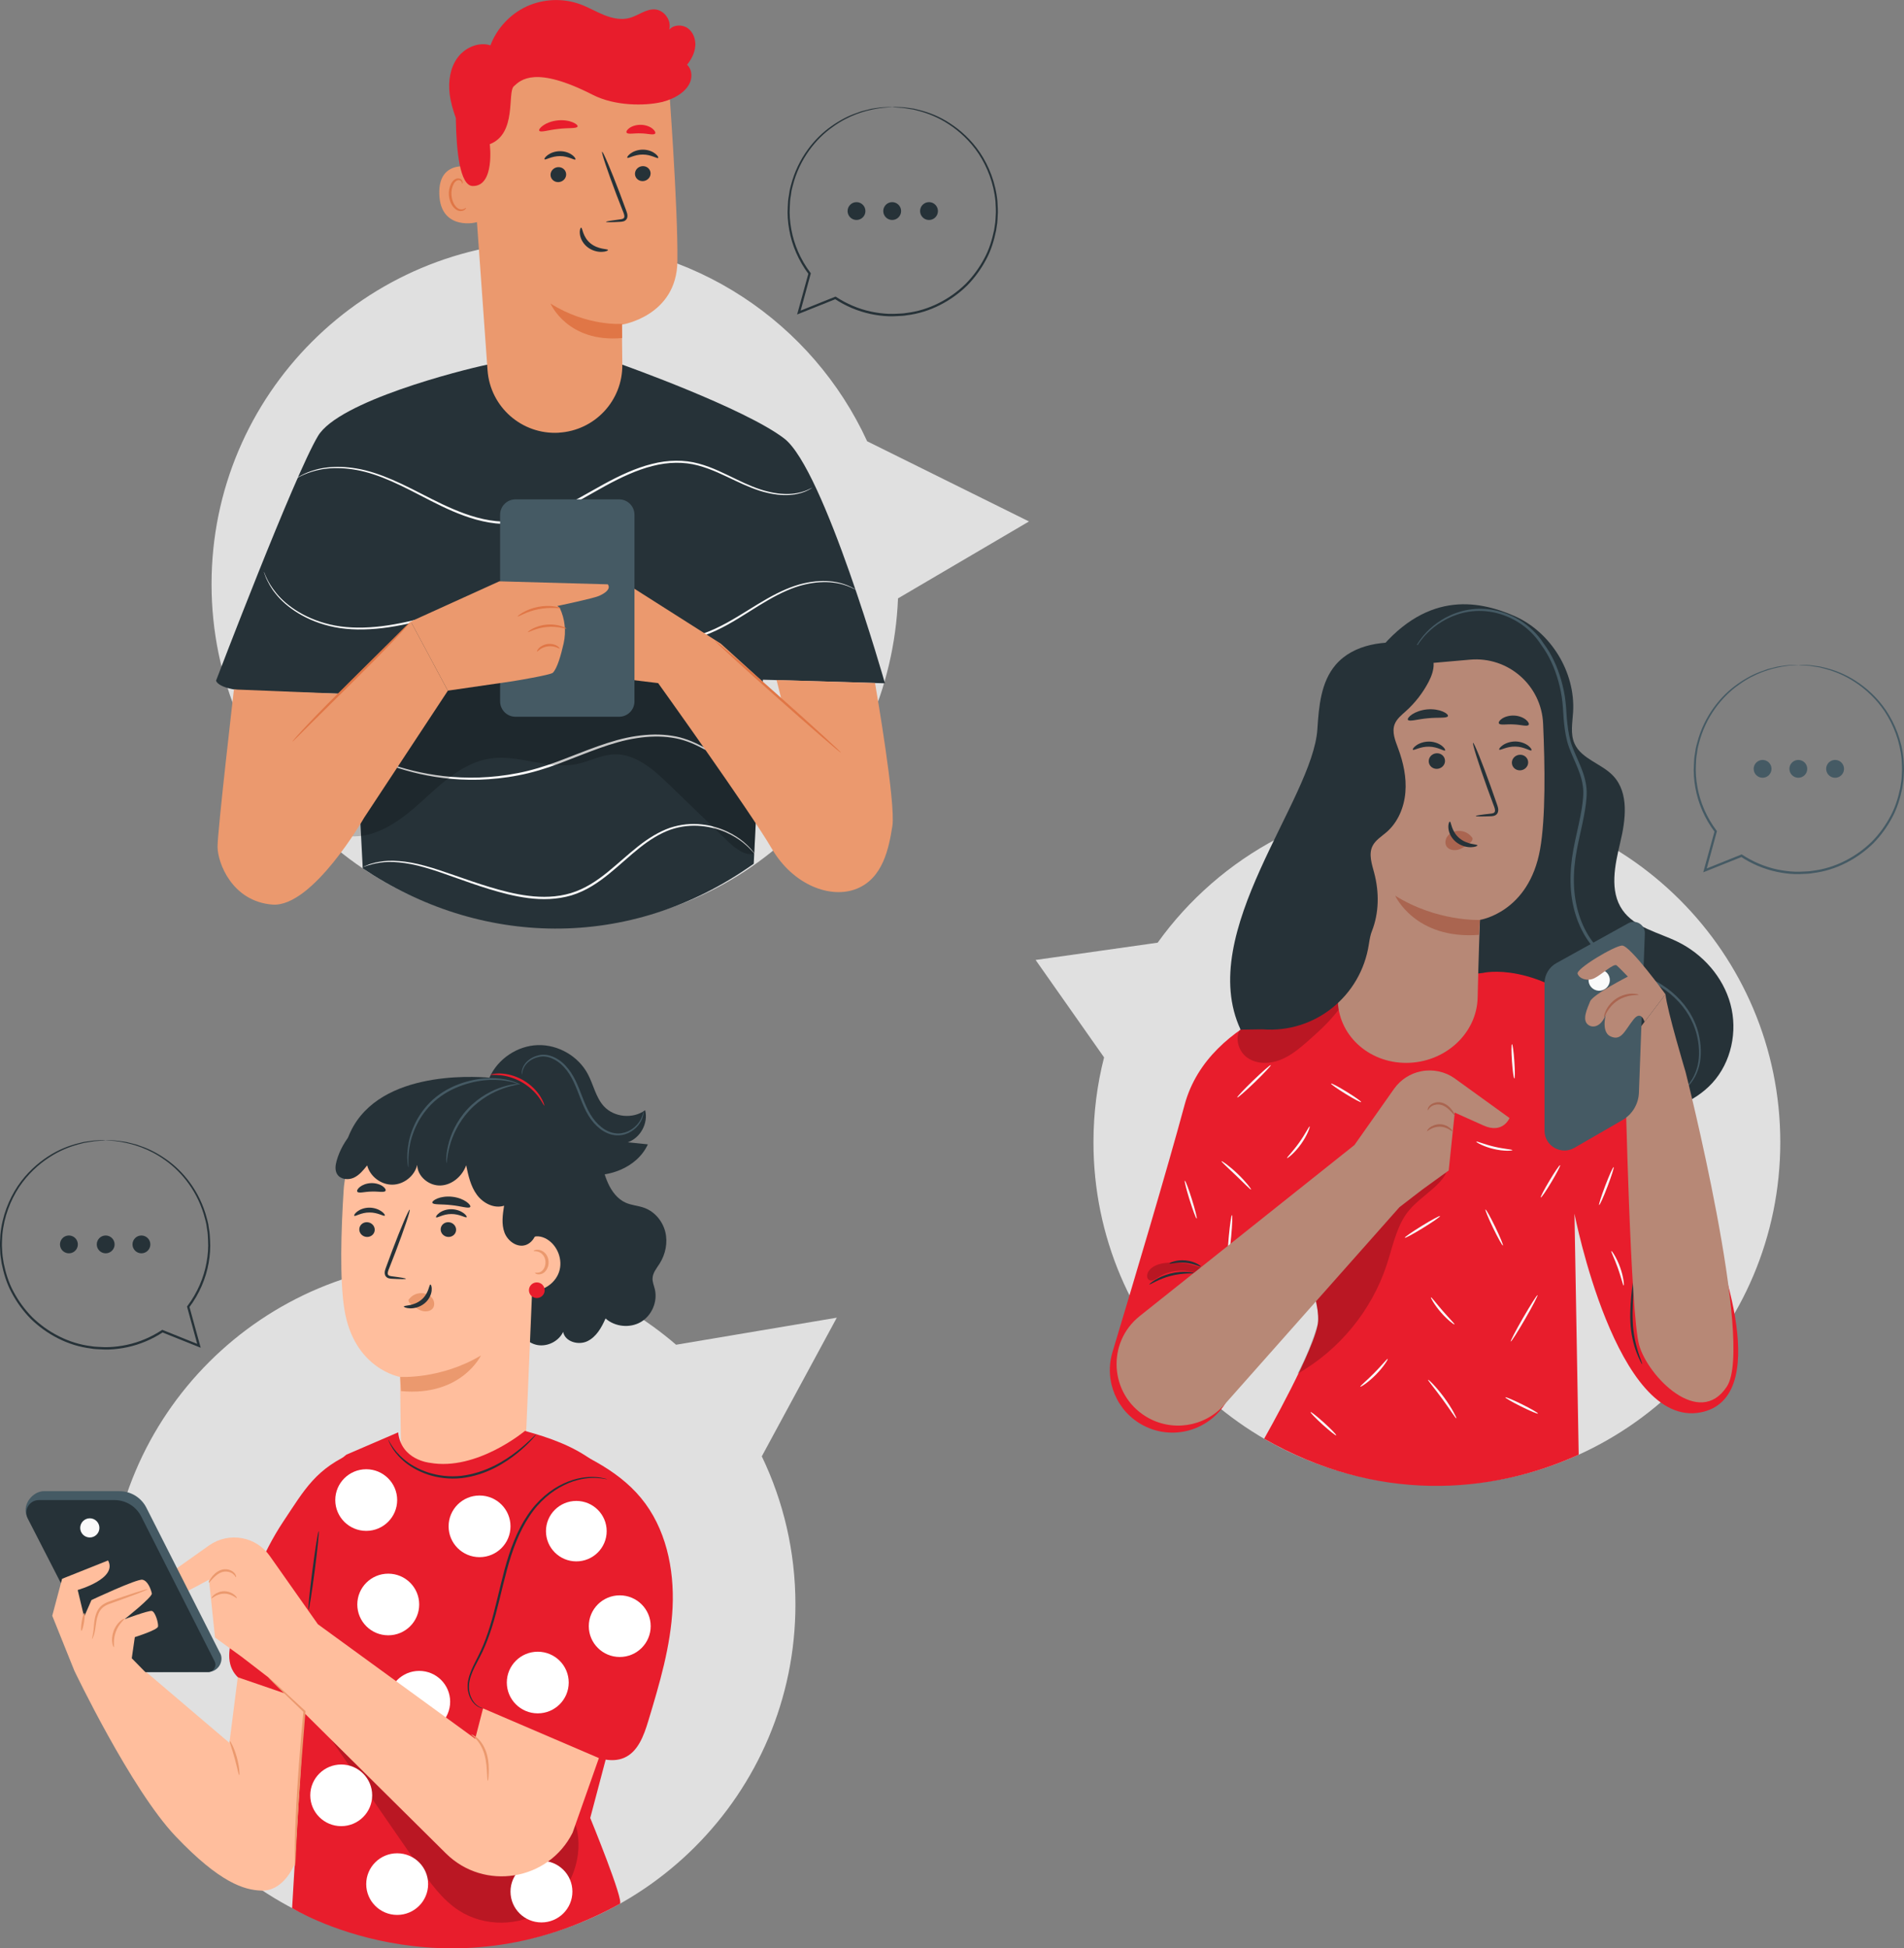 <svg width="471" height="482" viewBox="0 0 471 482" fill="none" xmlns="http://www.w3.org/2000/svg">
<rect x="0" y="0" width="471" height="482" fill="#808080" stroke="none"/>
<g clip-path="url(#clip0_1_17954)">
<path d="M355.446 197.734C326.971 197.734 301.784 211.747 286.37 233.217L256.184 237.491L273.118 261.592C271.406 268.306 270.494 275.335 270.494 282.589C270.494 329.453 308.528 367.443 355.446 367.443C402.363 367.443 440.397 329.453 440.397 282.589C440.397 235.725 402.363 197.734 355.446 197.734Z" fill="#E0E0E0"/>
<path d="M339.85 162.466C352.303 146.091 365.42 148.408 374.528 152.355C383.637 156.314 389.751 166.278 389.143 176.186C388.985 178.807 388.422 181.551 389.492 183.946C391.204 187.804 396.191 188.884 399.074 191.954C403.015 196.16 402.148 202.818 400.808 208.419C399.479 214.031 398.072 220.43 401.371 225.153C404.399 229.483 410.164 230.642 414.916 232.947C421.198 235.995 426.243 241.674 428.067 248.411C429.891 255.148 428.28 262.807 423.563 267.946C418.947 272.973 412 275.2 405.244 276.201C385.574 279.091 364.733 272.76 350.017 259.399C335.301 246.038 326.992 225.929 328.005 206.091" fill="#263238"/>
<path d="M416.469 269.645C416.469 269.645 416.897 269.24 417.595 268.385C418.293 267.542 419.239 266.169 419.813 264.156C420.387 262.154 420.511 259.534 419.88 256.632C419.295 253.731 417.797 250.582 415.253 247.838C413.981 246.477 412.483 245.206 410.749 244.126C409.026 243.036 407.067 242.203 405.018 241.36C402.969 240.516 400.796 239.662 398.747 238.391C396.686 237.12 394.84 235.399 393.32 233.364C390.246 229.281 388.636 223.95 388.512 218.462C388.444 215.718 388.703 212.906 389.221 210.128C389.728 207.351 390.437 204.584 390.978 201.772C391.349 199.782 391.687 197.769 391.665 195.834C391.62 193.877 391.079 191.999 390.358 190.2C389.638 188.389 388.782 186.635 388.107 184.813C387.442 182.946 387.15 181.045 386.936 179.178C386.71 177.3 386.71 175.444 386.497 173.69C386.316 171.913 385.956 170.192 385.494 168.528C384.571 165.221 383.175 162.129 381.317 159.643L381.295 159.609C378.187 154.683 373.053 151.962 368.437 151.321C363.753 150.623 359.609 152.029 356.749 153.761C353.833 155.516 352.066 157.596 351.03 159.07C349.994 160.565 349.611 161.465 349.555 161.443C349.555 161.443 349.859 160.509 350.85 158.957C351.852 157.428 353.597 155.268 356.535 153.424C359.418 151.602 363.663 150.095 368.515 150.77C373.289 151.388 378.615 154.144 381.891 159.25L381.869 159.216C383.839 161.847 385.258 164.963 386.226 168.348C386.699 170.046 387.082 171.801 387.273 173.622C387.499 175.456 387.499 177.278 387.735 179.111C387.949 180.944 388.253 182.811 388.884 184.565C389.548 186.331 390.392 188.085 391.135 189.93C391.879 191.763 392.453 193.765 392.509 195.845C392.532 197.926 392.182 199.939 391.811 201.964C391.27 204.809 390.561 207.575 390.054 210.32C389.537 213.052 389.278 215.797 389.345 218.485C389.458 223.849 391.012 229.011 393.961 232.959C395.414 234.938 397.193 236.591 399.163 237.828C401.134 239.066 403.273 239.92 405.322 240.775C407.371 241.63 409.375 242.496 411.132 243.643C412.9 244.756 414.431 246.083 415.726 247.5C418.315 250.334 419.824 253.607 420.376 256.587C420.973 259.568 420.804 262.256 420.162 264.303C419.531 266.361 418.518 267.733 417.764 268.554C417.009 269.386 416.514 269.712 416.514 269.712L416.469 269.645Z" fill="#455A64"/>
<path d="M370.928 250.414C370.826 250.29 372.099 249.008 373.787 247.535C375.476 246.072 376.917 244.982 377.03 245.105C377.131 245.229 375.859 246.511 374.17 247.984C372.481 249.446 371.04 250.537 370.928 250.414Z" fill="#FAFAFA"/>
<path d="M366.851 240.696L329.312 245.262C329.312 245.262 299.115 250.75 293.035 273.345C288.846 288.943 280.165 318.015 275.2 334.503C273.061 341.622 276.281 349.247 282.879 352.677C290.839 356.816 300.635 353.34 304.215 345.119L320.631 307.388C320.631 307.388 326.419 320.568 326.081 326.799C325.743 333.029 312.716 355.938 312.716 355.938C340.437 371.818 368.619 369.817 390.529 359.886L389.482 300.257C389.482 300.257 399.796 353.464 420.693 349.415C438.213 346.019 426.672 311.92 420.693 298.874C413.059 282.24 403.106 258.51 396.846 252.786C380.047 237.446 366.851 240.696 366.851 240.696Z" fill="#E81D2C"/>
<g opacity="0.2">
<path d="M332.195 248.265C329.921 251.807 326.802 254.698 323.638 257.475C321.51 259.342 319.292 261.221 316.646 262.233C314 263.256 310.814 263.29 308.506 261.637C306.209 259.983 305.297 256.385 307.087 254.18C308.269 252.729 310.228 252.201 312.041 251.751C318.121 250.255 324.201 248.759 330.281 247.264" fill="black"/>
</g>
<path d="M284.332 317.769C284.23 317.667 286.291 315.879 289.5 315.081C292.697 314.248 295.377 314.822 295.321 314.957C295.31 315.137 292.697 314.844 289.646 315.643C286.572 316.408 284.433 317.926 284.332 317.769Z" fill="#263238"/>
<path d="M289.286 312.595C289.207 312.471 290.952 311.583 293.283 311.819C295.614 312.033 297.167 313.236 297.055 313.349C296.965 313.506 295.388 312.595 293.227 312.404C291.065 312.179 289.342 312.764 289.286 312.595Z" fill="#263238"/>
<g opacity="0.2">
<path d="M296.74 315.383C293.475 313.764 289.354 314.045 286.348 316.103C285.718 316.53 284.929 317.048 284.265 316.665C283.635 316.294 283.668 315.349 284.017 314.708C284.851 313.179 286.753 312.605 288.476 312.425C291.595 312.099 294.804 312.616 297.664 313.899" fill="black"/>
</g>
<g opacity="0.2">
<path d="M357.752 290.18C355.77 294.161 350.096 296.646 347.427 300.988C345.175 304.654 344.342 308.973 342.991 313.044C339.264 324.279 331.248 334.03 320.945 339.878C322.995 335.986 324.672 331.915 325.933 327.675C326.485 323.784 324.83 320.118 324.83 320.118C326.113 316.159 331.754 310.704 334.344 307.443C337.44 303.529 340.559 299.593 344.376 296.376C348.193 293.16 352.787 290.675 357.752 290.18Z" fill="black"/>
</g>
<path d="M373.72 331.894C373.585 331.815 374.947 329.172 376.783 326.001C378.618 322.829 380.217 320.322 380.352 320.4C380.487 320.479 379.125 323.122 377.289 326.293C375.454 329.465 373.855 331.973 373.72 331.894Z" fill="#FAFAFA"/>
<path d="M404.165 316.002C404.243 316.002 404.21 317.239 404.097 319.218C403.996 321.198 403.77 323.919 403.894 326.922C404.108 332.962 406.45 337.426 406.225 337.494C406.191 337.516 406.034 337.246 405.775 336.752C405.516 336.257 405.189 335.515 404.829 334.592C404.119 332.725 403.433 330.015 403.309 326.956C403.185 323.908 403.478 321.164 403.68 319.196C403.906 317.228 404.086 316.013 404.165 316.013V316.002Z" fill="#263238"/>
<path d="M353.26 341.341C353.373 341.229 355.309 343.096 357.257 345.761C359.216 348.427 360.399 350.833 360.263 350.901C360.117 350.98 358.71 348.73 356.784 346.099C354.859 343.467 353.136 341.443 353.26 341.33V341.341Z" fill="#FAFAFA"/>
<path d="M372.379 345.693C372.446 345.547 374.315 346.334 376.545 347.436C378.774 348.539 380.519 349.562 380.452 349.708C380.384 349.854 378.515 349.078 376.286 347.965C374.056 346.863 372.311 345.839 372.379 345.693Z" fill="#FAFAFA"/>
<path d="M359.804 327.654C359.703 327.777 358.081 326.563 356.449 324.685C354.816 322.807 353.848 321.03 353.972 320.951C354.118 320.861 355.289 322.469 356.888 324.302C358.487 326.147 359.905 327.53 359.804 327.654Z" fill="#FAFAFA"/>
<path d="M336.497 343.061C336.395 342.926 338.084 341.566 339.942 339.676C341.811 337.798 343.14 336.089 343.286 336.19C343.41 336.269 342.273 338.158 340.359 340.092C338.456 342.027 336.587 343.196 336.497 343.061Z" fill="#FAFAFA"/>
<path d="M324.201 349.349C324.313 349.225 325.811 350.417 327.567 352.003C329.312 353.589 330.641 354.972 330.54 355.096C330.427 355.219 328.93 354.027 327.173 352.441C325.428 350.856 324.099 349.472 324.201 349.349Z" fill="#FAFAFA"/>
<path d="M347.507 306.218C347.417 306.083 349.308 304.767 351.718 303.282C354.127 301.798 356.154 300.707 356.233 300.853C356.323 300.988 354.431 302.304 352.022 303.788C349.612 305.273 347.586 306.364 347.507 306.218Z" fill="#FAFAFA"/>
<path d="M367.47 299.222C367.616 299.155 368.697 301.089 369.89 303.552C371.084 306.015 371.928 308.073 371.782 308.141C371.636 308.208 370.555 306.274 369.361 303.811C368.168 301.348 367.323 299.29 367.47 299.222Z" fill="#FAFAFA"/>
<path d="M381.149 296.254C381.014 296.175 381.971 294.308 383.289 292.104C384.606 289.888 385.788 288.167 385.935 288.257C386.07 288.336 385.113 290.203 383.795 292.407C382.478 294.612 381.296 296.343 381.149 296.254Z" fill="#FAFAFA"/>
<path d="M365.196 282.432C365.275 282.274 367.166 283.106 369.621 283.68C372.075 284.265 374.136 284.366 374.136 284.546C374.136 284.692 372.019 284.861 369.486 284.253C366.952 283.669 365.117 282.567 365.196 282.443V282.432Z" fill="#FAFAFA"/>
<path d="M374.609 266.821C374.451 266.832 374.181 264.943 374.023 262.592C373.854 260.242 373.854 258.33 374.023 258.318C374.181 258.307 374.451 260.197 374.609 262.547C374.778 264.898 374.778 266.809 374.609 266.821Z" fill="#FAFAFA"/>
<path d="M395.584 298.12C395.438 298.064 396.114 295.916 397.104 293.318C398.095 290.72 399.018 288.673 399.176 288.73C399.322 288.786 398.647 290.934 397.656 293.532C396.665 296.13 395.742 298.177 395.584 298.12Z" fill="#FAFAFA"/>
<path d="M398.603 309.503C398.727 309.424 399.921 311.133 400.776 313.54C401.643 315.947 401.801 318.027 401.655 318.039C401.486 318.061 401.069 316.082 400.225 313.731C399.391 311.381 398.446 309.581 398.603 309.503Z" fill="#FAFAFA"/>
<path d="M329.267 268.07C329.357 267.935 331.091 268.846 333.152 270.117C335.212 271.388 336.811 272.523 336.721 272.658C336.631 272.793 334.897 271.882 332.836 270.612C330.776 269.341 329.177 268.205 329.267 268.07Z" fill="#FAFAFA"/>
<path d="M318.38 286.503C318.268 286.379 319.822 284.872 321.353 282.713C322.895 280.565 323.819 278.608 323.976 278.675C324.123 278.72 323.425 280.846 321.826 283.061C320.249 285.288 318.459 286.627 318.369 286.514L318.38 286.503Z" fill="#FAFAFA"/>
<path d="M302.166 287.28C302.256 287.156 304.137 288.46 306.175 290.417C308.213 292.363 309.586 294.196 309.474 294.286C309.35 294.399 307.785 292.757 305.769 290.833C303.765 288.899 302.065 287.403 302.166 287.28Z" fill="#FAFAFA"/>
<path d="M306.062 271.512C305.949 271.4 307.717 269.51 310.014 267.295C312.311 265.079 314.259 263.381 314.371 263.494C314.484 263.606 312.716 265.495 310.419 267.722C308.122 269.938 306.174 271.636 306.062 271.524V271.512Z" fill="#FAFAFA"/>
<path d="M296.029 301.472C295.872 301.517 295.095 299.459 294.284 296.872C293.474 294.286 292.944 292.138 293.091 292.093C293.248 292.048 294.025 294.106 294.836 296.692C295.647 299.279 296.176 301.427 296.029 301.472Z" fill="#FAFAFA"/>
<path d="M303.788 311.098C303.63 311.087 303.709 308.714 303.979 305.823C304.249 302.922 304.598 300.583 304.756 300.594C304.914 300.605 304.835 302.967 304.564 305.868C304.294 308.77 303.945 311.109 303.788 311.098Z" fill="#FAFAFA"/>
<path d="M359.87 266.798C357.472 265.1 354.477 264.459 351.583 265.021C348.858 265.55 346.449 267.113 344.85 269.374L335.054 283.274L281.944 325.583C273.691 332.151 274.479 344.916 283.464 350.438C289.769 354.307 297.932 353.092 302.841 347.559L346.19 298.648L351.786 294.341L358.372 289.572L359.87 275.256C359.87 275.256 363.822 277.01 366.918 278.416C371.794 280.654 373.415 276.594 373.415 276.594L359.859 266.798H359.87Z" fill="#B78876"/>
<path d="M359.948 275.998C359.88 276.043 359.565 275.672 359.036 275.098C358.518 274.536 357.752 273.771 356.694 273.4C355.658 273.051 354.577 273.344 354.014 273.771C353.417 274.198 353.294 274.693 353.192 274.659C353.136 274.659 353.113 274.063 353.744 273.456C354.352 272.871 355.602 272.421 356.885 272.849C358.124 273.287 358.901 274.198 359.351 274.839C359.813 275.503 359.993 275.953 359.937 275.998H359.948Z" fill="#AA6550"/>
<path d="M352.99 279.822C352.99 279.822 353.125 279.394 353.655 278.978C354.172 278.562 355.073 278.135 356.132 278.135C357.19 278.135 358.079 278.573 358.597 279.001C359.127 279.428 359.307 279.81 359.25 279.855C359.183 279.912 358.89 279.642 358.361 279.349C357.832 279.046 357.032 278.731 356.132 278.731C355.22 278.731 354.42 279.034 353.891 279.327C353.362 279.619 353.058 279.889 352.99 279.833V279.822Z" fill="#AA6550"/>
<path d="M398.344 263.964L402.071 267.99C402.071 267.99 403.309 325.02 405.482 332.769C407.655 340.518 420.378 353.53 427.201 342.992C434.025 332.454 416.967 265.201 416.967 265.201C416.967 265.201 412.317 249.703 412.001 245.98L398.344 263.952V263.964Z" fill="#B78876"/>
<path d="M406.89 230.934L405.426 270.33C405.325 273.141 403.782 275.706 401.339 277.111L389.46 283.972C386.184 285.861 382.074 283.499 382.074 279.721V243.248C382.074 241.179 383.2 239.267 385.013 238.266L402.791 228.414C404.672 227.368 406.969 228.786 406.89 230.934Z" fill="#455A64"/>
<path d="M393.231 241.313C392.589 242.618 393.13 244.192 394.436 244.833C395.742 245.474 397.318 244.935 397.96 243.63C398.602 242.325 398.061 240.751 396.755 240.11C395.449 239.469 393.873 240.009 393.231 241.313Z" fill="#FAFAFA"/>
<path d="M412.001 245.992C412.001 245.992 403.208 233.823 401.249 233.924C399.301 234.026 389.843 239.671 390.259 240.897C390.676 242.123 392.624 242.843 394.369 242.022C396.114 241.201 399.199 238.221 399.92 238.839C400.641 239.458 402.69 241.606 402.69 241.606C402.69 241.606 394.009 246.037 393.345 247.758C392.669 249.523 391.081 252.582 393.142 253.707C394.482 254.438 396.632 253.606 397.454 250.119C397.454 250.119 395.81 255.146 398.355 256.372C401.091 257.699 401.924 254.91 404.131 252.166C405.989 249.861 406.822 252.796 406.822 252.796L412.001 245.981V245.992Z" fill="#B78876"/>
<path d="M405.336 246.094C405.325 246.184 404.706 246.128 403.726 246.252C402.758 246.364 401.429 246.713 400.18 247.523C398.941 248.332 398.085 249.412 397.59 250.244C397.083 251.088 396.892 251.684 396.802 251.65C396.734 251.639 396.802 250.987 397.23 250.053C397.658 249.12 398.525 247.905 399.864 247.028C401.204 246.151 402.668 245.847 403.693 245.836C404.728 245.813 405.348 246.027 405.336 246.094Z" fill="#AA6550"/>
<path d="M331.258 166.053V171.125L330.932 247.106C330.898 255.923 338.453 262.986 347.911 262.952C357.459 262.919 365.351 255.676 365.532 246.769C365.723 237.412 366.106 227.571 366.106 227.571C366.106 227.571 378.198 225.783 380.979 210.105C382.364 202.312 382.195 189.491 381.723 178.998C381.295 169.562 373.098 162.376 363.663 163.196L331.247 166.042L331.258 166.053Z" fill="#B78876"/>
<path d="M378.029 188.58C378.052 189.648 377.162 190.536 376.048 190.581C374.933 190.626 374.021 189.794 373.998 188.726C373.976 187.657 374.865 186.769 375.98 186.724C377.095 186.679 378.007 187.511 378.029 188.58Z" fill="#263238"/>
<path d="M378.828 185.633C378.569 185.892 377.06 184.733 374.887 184.7C372.714 184.632 371.104 185.723 370.879 185.453C370.766 185.329 371.025 184.868 371.735 184.373C372.421 183.879 373.604 183.418 374.955 183.44C376.306 183.474 377.432 183.991 378.085 184.508C378.749 185.037 378.963 185.509 378.839 185.622L378.828 185.633Z" fill="#263238"/>
<path d="M357.459 188.209C357.482 189.277 356.592 190.166 355.477 190.211C354.363 190.256 353.451 189.423 353.428 188.355C353.406 187.287 354.295 186.398 355.41 186.353C356.524 186.308 357.436 187.14 357.459 188.209Z" fill="#263238"/>
<path d="M357.47 185.656C357.211 185.915 355.702 184.757 353.529 184.723C351.356 184.656 349.746 185.746 349.51 185.477C349.397 185.353 349.656 184.892 350.365 184.397C351.052 183.902 352.234 183.441 353.586 183.463C354.937 183.497 356.063 184.015 356.716 184.532C357.369 185.06 357.594 185.533 357.47 185.645V185.656Z" fill="#263238"/>
<path d="M365.07 201.885C365.07 201.761 366.422 201.548 368.606 201.312C369.158 201.267 369.687 201.165 369.788 200.783C369.923 200.389 369.709 199.782 369.45 199.13C368.955 197.78 368.437 196.363 367.885 194.879C365.712 188.828 364.158 183.868 364.395 183.778C364.643 183.688 366.602 188.524 368.763 194.575C369.281 196.071 369.788 197.488 370.261 198.849C370.464 199.478 370.813 200.198 370.509 201.03C370.351 201.446 369.934 201.739 369.585 201.829C369.225 201.93 368.921 201.93 368.64 201.941C366.433 202.02 365.07 202.009 365.059 201.885H365.07Z" fill="#263238"/>
<path d="M366.105 227.582C366.105 227.582 355.51 228.077 345.129 221.588C345.129 221.588 350.049 232.474 365.824 231.282L366.105 227.571V227.582Z" fill="#AA6550"/>
<path d="M364.057 207.092C363.291 206.046 361.94 205.462 360.578 205.574C359.632 205.664 358.675 206.091 358.089 206.856C357.504 207.61 357.369 208.701 357.875 209.443C358.45 210.275 359.666 210.489 360.713 210.208C361.76 209.926 362.661 209.263 363.516 208.599C363.753 208.419 364.001 208.228 364.147 207.97C364.293 207.711 364.338 207.373 364.147 207.16" fill="#AA6550"/>
<path d="M358.652 203.267C359.001 203.256 358.967 205.607 360.96 207.316C362.942 209.026 365.464 208.812 365.475 209.138C365.509 209.284 364.912 209.588 363.843 209.599C362.807 209.622 361.287 209.251 360.071 208.216C358.855 207.17 358.348 205.787 358.292 204.819C358.224 203.83 358.495 203.256 358.652 203.267Z" fill="#263238"/>
<path d="M312.298 254.653C325.269 255.676 336.686 246.431 338.623 233.588C338.825 232.25 339.051 231.159 339.343 230.439C341.167 225.873 341.201 220.711 339.94 215.954C339.355 213.749 338.521 211.343 339.523 209.307C340.255 207.822 341.775 206.934 343.014 205.854C345.817 203.414 347.349 199.725 347.653 196.025C347.968 192.325 347.146 188.602 345.851 185.116C345.142 183.204 344.275 181.101 344.996 179.189C345.502 177.839 346.718 176.895 347.788 175.927C350.062 173.881 351.965 171.429 353.384 168.718C354.825 165.963 355.759 162.375 351.999 160.182C351.211 159.721 350.332 159.451 349.432 159.305C342.777 158.271 334.851 159.26 330.392 164.49C326.755 168.752 326.249 174.769 325.888 180.347C324.785 197.948 295.623 230.63 306.894 254.731L312.287 254.653H312.298Z" fill="#263238"/>
<path d="M358.18 177.165C357.955 177.75 355.793 177.435 353.237 177.694C350.681 177.908 348.61 178.616 348.283 178.076C348.137 177.818 348.508 177.278 349.342 176.716C350.175 176.165 351.503 175.647 353.035 175.501C354.566 175.366 355.962 175.625 356.885 176.018C357.809 176.412 358.281 176.884 358.18 177.165Z" fill="#263238"/>
<path d="M378.143 179.335C377.749 179.818 376.263 179.279 374.461 179.222C372.66 179.099 371.128 179.492 370.791 178.975C370.644 178.716 370.892 178.233 371.567 177.783C372.232 177.333 373.335 176.973 374.574 177.029C375.812 177.085 376.871 177.558 377.49 178.075C378.12 178.592 378.312 179.099 378.143 179.346V179.335Z" fill="#263238"/>
<path d="M438.226 190.21C438.226 191.425 437.235 192.414 436.019 192.414C434.803 192.414 433.812 191.425 433.812 190.21C433.812 188.996 434.803 188.006 436.019 188.006C437.235 188.006 438.226 188.996 438.226 190.21Z" fill="#455A64"/>
<path d="M444.859 192.414C446.078 192.414 447.066 191.428 447.066 190.21C447.066 188.993 446.078 188.006 444.859 188.006C443.64 188.006 442.652 188.993 442.652 190.21C442.652 191.428 443.64 192.414 444.859 192.414Z" fill="#455A64"/>
<path d="M455.87 189.109C456.478 190.166 456.117 191.515 455.059 192.123C454.001 192.73 452.649 192.37 452.041 191.313C451.433 190.256 451.794 188.906 452.852 188.299C453.91 187.692 455.262 188.051 455.87 189.109Z" fill="#455A64"/>
<path d="M444.992 164.468C444.992 164.468 445.138 164.457 445.442 164.468C445.769 164.468 446.196 164.49 446.748 164.502C447.041 164.513 447.356 164.513 447.716 164.547C448.077 164.592 448.46 164.648 448.876 164.704C449.293 164.76 449.743 164.828 450.227 164.895C450.7 165.008 451.207 165.143 451.736 165.266C453.853 165.806 456.42 166.74 459.043 168.449C461.667 170.136 464.391 172.532 466.598 175.804C468.771 179.077 470.449 183.193 470.888 187.815C470.933 188.974 471.068 190.155 470.956 191.347C470.911 191.943 470.922 192.55 470.843 193.158C470.753 193.765 470.663 194.361 470.573 194.979C470.077 197.386 469.357 199.86 468.118 202.166C466.902 204.471 465.337 206.665 463.423 208.621C461.475 210.533 459.19 212.198 456.656 213.48C454.123 214.773 451.319 215.662 448.403 216.01C447.683 216.157 446.939 216.157 446.208 216.202C445.465 216.247 444.733 216.28 443.978 216.246C442.492 216.19 440.995 215.999 439.52 215.684C436.311 214.998 433.293 213.705 430.647 211.95L430.917 211.973C427.844 213.21 424.826 214.413 421.876 215.594L421.336 215.808L421.493 215.257C422.405 211.95 423.295 208.723 424.151 205.607L424.196 205.844C421.662 202.481 420.041 198.635 419.377 194.822C419.039 192.91 418.904 191.009 419.028 189.176C419.061 188.254 419.106 187.343 419.287 186.466C419.354 186.027 419.422 185.577 419.489 185.15C419.568 184.711 419.703 184.295 419.805 183.868C421.55 177.075 425.738 172.059 429.882 169.191C431.953 167.729 434.003 166.683 435.883 166.031C436.344 165.862 436.806 165.705 437.234 165.548C437.684 165.435 438.112 165.323 438.518 165.221C438.923 165.12 439.317 165.019 439.689 164.929C440.06 164.862 440.432 164.817 440.769 164.76C441.456 164.67 442.053 164.558 442.582 164.535C443.1 164.513 443.539 164.502 443.911 164.49C444.249 164.49 444.519 164.479 444.721 164.468C444.902 164.468 444.992 164.468 444.992 164.468C444.992 164.468 444.902 164.49 444.721 164.502C444.519 164.513 444.249 164.535 443.911 164.569C443.55 164.592 443.111 164.625 442.593 164.659C442.075 164.704 441.479 164.828 440.803 164.929C438.146 165.413 434.16 166.47 430.084 169.45C426.02 172.318 421.933 177.289 420.255 183.969C420.154 184.385 420.03 184.801 419.951 185.229C419.883 185.656 419.827 186.095 419.759 186.522C419.591 187.388 419.557 188.277 419.523 189.188C419.41 190.987 419.557 192.854 419.895 194.721C420.559 198.455 422.158 202.211 424.646 205.506L424.725 205.619L424.691 205.754C423.835 208.869 422.957 212.097 422.056 215.403L421.674 215.066C424.612 213.885 427.63 212.67 430.704 211.433L430.85 211.377L430.974 211.456C433.563 213.154 436.513 214.436 439.643 215.099C441.085 215.403 442.548 215.594 444.001 215.65C444.733 215.684 445.453 215.65 446.174 215.617C446.894 215.572 447.615 215.572 448.324 215.437C451.173 215.099 453.92 214.233 456.397 212.974C458.886 211.725 461.115 210.106 463.029 208.239C464.909 206.327 466.452 204.179 467.645 201.93C468.873 199.68 469.582 197.263 470.077 194.901C470.167 194.305 470.258 193.709 470.348 193.124C470.438 192.539 470.426 191.943 470.472 191.358C470.584 190.188 470.449 189.03 470.415 187.894C469.999 183.351 468.377 179.302 466.26 176.063C464.11 172.835 461.442 170.44 458.863 168.753C456.285 167.043 453.763 166.087 451.668 165.514C451.139 165.379 450.644 165.244 450.182 165.12C449.709 165.041 449.259 164.974 448.842 164.906C448.426 164.839 448.043 164.772 447.694 164.715C447.345 164.682 447.018 164.67 446.737 164.648C446.185 164.603 445.757 164.58 445.431 164.558C445.138 164.535 444.98 164.513 444.98 164.502L444.992 164.468Z" fill="#455A64"/>
<path d="M207.003 325.99L167.246 332.682C152.362 319.861 133.007 312.09 111.817 312.09C64.899 312.09 26.865 350.08 26.865 396.944C26.865 443.808 64.899 481.799 111.817 481.799C158.734 481.799 196.768 443.808 196.768 396.944C196.768 383.82 193.785 371.392 188.448 360.292L207.003 325.99Z" fill="#E0E0E0"/>
<path d="M32.777 307.861C32.777 309.075 33.768 310.065 34.984 310.065C36.2 310.065 37.191 309.075 37.191 307.861C37.191 306.646 36.2 305.656 34.984 305.656C33.768 305.656 32.777 306.646 32.777 307.861Z" fill="#263238"/>
<path d="M23.938 307.861C23.938 309.075 24.928 310.065 26.144 310.065C27.36 310.065 28.351 309.075 28.351 307.861C28.351 306.646 27.36 305.656 26.144 305.656C24.928 305.656 23.938 306.646 23.938 307.861Z" fill="#263238"/>
<path d="M15.133 306.759C14.525 307.816 14.886 309.166 15.944 309.773C17.002 310.38 18.353 310.02 18.961 308.963C19.569 307.906 19.209 306.557 18.151 305.949C17.092 305.342 15.741 305.702 15.133 306.759Z" fill="#263238"/>
<path d="M26.009 282.118C26.009 282.118 25.863 282.14 25.559 282.174C25.232 282.196 24.805 282.23 24.253 282.264C23.971 282.286 23.645 282.298 23.296 282.331C22.947 282.388 22.564 282.455 22.147 282.523C21.731 282.59 21.292 282.669 20.807 282.736C20.334 282.86 19.839 282.995 19.321 283.13C17.227 283.703 14.705 284.659 12.127 286.369C9.548 288.056 6.891 290.451 4.729 293.679C2.612 296.918 0.991 300.967 0.574 305.51C0.541 306.646 0.406 307.805 0.518 308.974C0.563 309.559 0.552 310.155 0.642 310.74C0.732 311.325 0.822 311.921 0.912 312.517C1.408 314.879 2.117 317.297 3.344 319.546C4.538 321.806 6.08 323.943 7.961 325.855C9.875 327.722 12.104 329.342 14.592 330.59C17.069 331.849 19.805 332.715 22.665 333.053C23.375 333.188 24.095 333.188 24.816 333.233C25.536 333.278 26.268 333.312 26.989 333.267C28.441 333.21 29.905 333.019 31.346 332.715C34.476 332.052 37.426 330.781 40.016 329.072L40.14 328.993L40.286 329.049C43.36 330.286 46.377 331.501 49.316 332.682L48.933 333.019C48.032 329.701 47.143 326.485 46.298 323.37L46.265 323.235L46.344 323.122C48.832 319.827 50.431 316.071 51.095 312.337C51.433 310.47 51.579 308.603 51.467 306.804C51.433 305.904 51.399 305.004 51.23 304.138C51.163 303.7 51.095 303.272 51.039 302.845C50.96 302.418 50.836 302.001 50.735 301.585C49.057 294.905 44.97 289.934 40.905 287.066C36.829 284.097 32.844 283.029 30.186 282.545C29.511 282.444 28.914 282.309 28.396 282.275C27.878 282.241 27.439 282.208 27.079 282.185C26.741 282.163 26.482 282.14 26.268 282.118C26.088 282.095 25.998 282.084 25.998 282.084C25.998 282.084 26.088 282.084 26.268 282.084C26.471 282.084 26.741 282.084 27.079 282.106C27.45 282.118 27.89 282.129 28.407 282.151C28.937 282.174 29.533 282.298 30.22 282.376C30.558 282.433 30.93 282.466 31.301 282.545C31.673 282.635 32.067 282.736 32.472 282.837C32.877 282.939 33.305 283.051 33.756 283.164C34.195 283.321 34.645 283.479 35.107 283.647C36.987 284.3 39.025 285.345 41.108 286.807C45.251 289.675 49.44 294.691 51.185 301.484C51.286 301.911 51.422 302.328 51.5 302.766C51.568 303.205 51.635 303.643 51.703 304.082C51.872 304.97 51.917 305.87 51.962 306.792C52.086 308.637 51.951 310.537 51.613 312.438C50.949 316.251 49.327 320.097 46.794 323.46L46.839 323.223C47.695 326.339 48.584 329.555 49.496 332.873L49.654 333.424L49.113 333.21C46.163 332.029 43.157 330.826 40.072 329.589L40.342 329.566C37.696 331.31 34.679 332.614 31.47 333.3C29.995 333.615 28.497 333.806 27.011 333.863C26.268 333.896 25.525 333.863 24.782 333.818C24.039 333.773 23.307 333.773 22.586 333.626C19.67 333.278 16.867 332.389 14.333 331.096C11.8 329.814 9.514 328.149 7.566 326.237C5.652 324.281 4.087 322.088 2.871 319.782C1.622 317.477 0.912 315.014 0.417 312.596C0.327 311.988 0.237 311.381 0.147 310.774C0.056 310.166 0.068 309.559 0.034 308.963C-0.079 307.771 0.056 306.59 0.102 305.432C0.541 300.809 2.218 296.693 4.391 293.42C6.598 290.148 9.334 287.752 11.946 286.065C14.57 284.356 17.137 283.422 19.254 282.882C19.783 282.748 20.29 282.624 20.762 282.511C21.247 282.444 21.697 282.376 22.113 282.32C22.53 282.264 22.913 282.208 23.273 282.163C23.622 282.129 23.949 282.129 24.241 282.118C24.793 282.106 25.232 282.095 25.548 282.084C25.84 282.084 25.998 282.084 25.998 282.084L26.009 282.118Z" fill="#263238"/>
<path d="M121.105 266.53C123.166 261.952 127.974 258.725 133.007 258.556C138.039 258.387 143.061 261.277 145.414 265.72C146.822 268.363 147.373 271.5 149.4 273.705C151.934 276.449 156.595 276.876 159.59 274.661C160.412 277.866 158.419 281.532 155.289 282.601C156.944 282.769 158.61 282.938 160.265 283.107C157.574 288.966 150.222 291.643 143.861 290.496C137.499 289.349 132.095 285.154 127.771 280.374" fill="#263238"/>
<path d="M121.139 266.609L136.496 271.636C141.901 275.201 146.202 280.442 148.319 286.549C149.039 288.618 149.523 290.777 150.436 292.768C151.348 294.759 152.755 296.637 154.759 297.536C156.234 298.2 157.912 298.267 159.42 298.83C161.988 299.774 163.924 302.125 164.577 304.768C165.23 307.411 164.633 310.29 163.181 312.595C162.449 313.754 161.481 314.867 161.425 316.239C161.38 317.161 161.774 318.039 161.988 318.938C162.719 321.986 161.267 325.428 158.565 327.036C155.862 328.644 152.124 328.273 149.794 326.181C148.814 328.43 147.508 330.758 145.279 331.816C143.049 332.873 139.773 331.928 139.311 329.51C138.208 331.827 135.438 333.221 132.905 332.749C130.371 332.265 128.322 329.96 128.142 327.407L86.055 281.544C92.337 264.764 116.905 266.249 121.15 266.631L121.139 266.609Z" fill="#263238"/>
<path d="M128.266 282.554C130.979 282.836 133.017 285.141 132.961 287.863L129.989 358.479C129.876 366.813 114.687 376.676 105.725 376.496C96.672 376.305 99.341 366.734 99.206 358.805C98.992 345.557 98.992 340.575 98.992 340.654C98.992 340.654 87.552 338.764 85.188 323.896C84.005 316.507 84.377 304.384 85.008 294.476C85.571 285.557 91.504 274.614 100.422 275.559L128.266 282.577V282.554Z" fill="#FFBE9D"/>
<path d="M88.88 304.091C88.846 305.103 89.668 305.958 90.726 306.014C91.774 306.07 92.663 305.305 92.697 304.293C92.731 303.292 91.909 302.426 90.85 302.37C89.792 302.314 88.914 303.079 88.88 304.091Z" fill="#263238"/>
<path d="M87.642 300.773C87.878 301.021 89.331 299.952 91.391 299.964C93.452 299.941 94.96 300.998 95.186 300.74C95.298 300.627 95.051 300.177 94.397 299.705C93.745 299.233 92.641 298.771 91.358 298.771C90.074 298.771 88.993 299.244 88.374 299.727C87.743 300.211 87.529 300.661 87.642 300.773Z" fill="#263238"/>
<path d="M109.013 304.091C108.979 305.103 109.801 305.958 110.859 306.014C111.906 306.07 112.796 305.305 112.83 304.293C112.863 303.292 112.041 302.426 110.983 302.37C109.925 302.314 109.047 303.079 109.013 304.091Z" fill="#263238"/>
<path d="M107.886 301.156C108.123 301.404 109.575 300.335 111.635 300.346C113.696 300.324 115.205 301.381 115.43 301.122C115.542 301.01 115.295 300.56 114.642 300.088C113.989 299.615 112.885 299.154 111.602 299.154C110.318 299.154 109.237 299.627 108.618 300.11C107.987 300.594 107.774 301.044 107.886 301.156Z" fill="#263238"/>
<path d="M100.41 316.362C100.41 316.249 99.138 316.024 97.066 315.765C96.537 315.709 96.041 315.608 95.951 315.248C95.828 314.866 96.053 314.303 96.3 313.696C96.796 312.425 97.314 311.098 97.854 309.704C100.016 304.024 101.581 299.357 101.345 299.267C101.119 299.177 99.172 303.721 97.021 309.4C96.503 310.806 96.008 312.133 95.535 313.415C95.332 314.011 94.994 314.686 95.265 315.473C95.411 315.867 95.794 316.148 96.132 316.238C96.469 316.339 96.762 316.35 97.021 316.362C99.104 316.474 100.399 316.485 100.41 316.362Z" fill="#263238"/>
<path d="M98.992 340.642C98.992 340.642 109.024 341.283 118.977 335.334C118.977 335.334 114.125 345.546 99.195 344.151L98.992 340.642Z" fill="#EB996E"/>
<path d="M101.278 321.309C102.021 320.33 103.316 319.802 104.6 319.937C105.489 320.038 106.401 320.465 106.942 321.185C107.482 321.905 107.595 322.94 107.099 323.626C106.548 324.402 105.388 324.582 104.397 324.3C103.417 324.019 102.573 323.378 101.762 322.737C101.537 322.557 101.312 322.377 101.177 322.13C101.042 321.882 101.008 321.568 101.177 321.365" fill="#EB996E"/>
<path d="M106.468 317.789C106.13 317.767 106.13 319.994 104.216 321.579C102.302 323.165 99.926 322.918 99.904 323.221C99.87 323.356 100.433 323.649 101.435 323.682C102.426 323.716 103.867 323.401 105.038 322.434C106.209 321.467 106.704 320.173 106.783 319.263C106.873 318.329 106.614 317.778 106.468 317.789Z" fill="#263238"/>
<path d="M106.952 297.557C107.155 298.119 109.216 297.849 111.625 298.142C114.046 298.378 115.994 299.087 116.32 298.592C116.467 298.356 116.129 297.827 115.341 297.287C114.564 296.747 113.314 296.23 111.861 296.073C110.409 295.915 109.08 296.14 108.202 296.5C107.313 296.86 106.874 297.298 106.952 297.557Z" fill="#263238"/>
<path d="M88.396 294.836C88.757 295.297 90.175 294.814 91.887 294.791C93.587 294.713 95.039 295.106 95.366 294.611C95.512 294.375 95.287 293.903 94.657 293.464C94.037 293.026 92.99 292.666 91.819 292.699C90.648 292.733 89.635 293.161 89.038 293.633C88.43 294.116 88.239 294.589 88.396 294.814V294.836Z" fill="#263238"/>
<path d="M131.305 306.33C132.431 305.554 134.019 305.835 135.201 306.521C137.937 308.096 139.311 311.717 138.286 314.697C137.273 317.689 133.985 319.724 130.844 319.32" fill="#FFBE9D"/>
<path d="M107.852 270.6C102.414 270.78 98.293 272.434 93.519 275.032C88.745 277.629 84.76 281.926 83.284 287.144C82.969 288.257 82.8 289.517 83.408 290.495C84.208 291.789 86.111 292.002 87.496 291.373C88.88 290.743 89.882 289.506 90.828 288.314C91.538 291.046 94.251 293.116 97.077 293.082C99.903 293.048 102.572 290.923 103.214 288.179C103.236 291.035 106.107 293.397 108.967 293.285C111.827 293.183 114.36 290.979 115.317 288.291C115.846 290.833 116.421 293.453 117.941 295.545C119.461 297.648 122.219 299.088 124.696 298.289C124.347 300.505 124.009 302.833 124.798 304.936C125.586 307.039 127.928 308.737 130.056 308.006C132.127 307.298 132.927 304.857 133.411 302.732C134.346 298.638 135.145 294.465 135.01 290.27C134.875 286.076 133.749 281.802 131.17 278.484C128.502 275.054 124.449 272.872 120.238 271.77C116.027 270.657 111.613 270.533 107.256 270.589" fill="#263238"/>
<path d="M132.353 314.888C132.398 314.787 132.928 315.012 133.648 314.686C134.358 314.405 134.999 313.359 134.932 312.144C134.887 310.907 134.087 310.03 133.344 309.76C132.601 309.456 132.049 309.602 132.016 309.49C131.959 309.411 132.522 309.017 133.502 309.242C133.975 309.355 134.526 309.636 134.966 310.153C135.393 310.659 135.675 311.368 135.709 312.11C135.821 313.606 134.875 314.967 133.84 315.203C132.826 315.473 132.275 314.956 132.353 314.888Z" fill="#EB996E"/>
<path d="M132.792 321.13C133.867 321.13 134.739 320.264 134.739 319.196C134.739 318.128 133.867 317.262 132.792 317.262C131.716 317.262 130.844 318.128 130.844 319.196C130.844 320.264 131.716 321.13 132.792 321.13Z" fill="#E81D2C"/>
<path d="M121.341 265.854C121.341 265.854 122.242 265.539 123.762 265.573C125.27 265.607 127.387 266.068 129.414 267.226C131.44 268.396 132.893 269.993 133.681 271.286C134.481 272.579 134.706 273.502 134.649 273.524C134.548 273.569 134.188 272.714 133.332 271.522C132.476 270.33 131.046 268.857 129.11 267.743C127.173 266.63 125.18 266.135 123.717 266C122.253 265.854 121.33 265.966 121.318 265.865L121.341 265.854Z" fill="#E81D2C"/>
<path d="M129.132 265.866C129.132 265.866 129.099 265.709 129.076 265.394C129.076 265.09 129.132 264.618 129.358 264.067C129.786 262.965 131.103 261.582 133.208 261.087C135.336 260.502 138.027 261.593 139.908 263.651C140.865 264.674 141.675 265.911 142.34 267.261C143.004 268.611 143.544 270.073 144.119 271.535C144.693 272.997 145.278 274.414 146.033 275.662C146.787 276.911 147.699 278.001 148.746 278.822C149.782 279.655 150.953 280.194 152.113 280.352C153.272 280.543 154.376 280.296 155.288 279.913C157.134 279.081 158.17 277.664 158.643 276.652C159.105 275.617 159.127 274.954 159.195 274.965C159.217 274.965 159.206 275.122 159.195 275.437C159.161 275.741 159.071 276.191 158.868 276.742C158.44 277.821 157.416 279.351 155.479 280.284C154.522 280.723 153.317 281.015 152.056 280.836C150.795 280.678 149.523 280.116 148.42 279.25C147.305 278.384 146.337 277.259 145.549 275.955C144.76 274.65 144.164 273.21 143.578 271.737C142.464 268.791 141.383 265.968 139.525 264.011C137.746 262.031 135.291 260.997 133.31 261.48C131.328 261.885 130.044 263.145 129.583 264.146C129.087 265.169 129.223 265.855 129.144 265.844L129.132 265.866Z" fill="#455A64"/>
<path d="M101.03 288.82C101.03 288.82 100.973 288.685 100.928 288.415C100.894 288.145 100.804 287.74 100.793 287.223C100.703 286.188 100.737 284.659 101.063 282.814C101.39 280.97 102.122 278.822 103.349 276.662C104.599 274.526 106.389 272.366 108.753 270.713C111.107 269.049 113.685 268.014 116.083 267.418C118.493 266.799 120.745 266.642 122.614 266.754C124.483 266.867 125.98 267.193 126.96 267.542C127.466 267.688 127.827 267.879 128.074 267.98C128.322 268.093 128.446 268.16 128.446 268.183C128.412 268.318 126.284 267.249 122.591 267.159C120.756 267.103 118.56 267.305 116.207 267.935C113.865 268.554 111.354 269.577 109.08 271.197C106.794 272.794 105.049 274.874 103.811 276.944C102.595 279.035 101.84 281.116 101.469 282.904C100.703 286.514 101.165 288.831 101.018 288.831L101.03 288.82Z" fill="#455A64"/>
<path d="M110.43 287.82C110.43 287.82 110.363 287.404 110.385 286.661C110.408 285.919 110.521 284.84 110.813 283.535C111.376 280.937 112.84 277.394 115.655 274.369C118.47 271.344 121.892 269.623 124.448 268.858C125.732 268.465 126.802 268.274 127.533 268.184C128.277 268.105 128.693 268.105 128.693 268.139C128.704 268.251 127.061 268.386 124.572 269.252C122.106 270.095 118.807 271.827 116.083 274.763C113.358 277.698 111.872 281.106 111.219 283.625C110.543 286.167 110.532 287.82 110.419 287.809L110.43 287.82Z" fill="#455A64"/>
<path d="M107.853 375.62C104.6 365.644 96.628 355.488 87.879 359.155C78.14 363.237 75.427 368.399 70.09 376.407C64.753 384.414 61.476 393.58 58.256 402.645C56.995 406.187 55.779 410.304 57.716 413.531C59.382 416.32 62.816 417.423 65.957 418.255C74.076 420.414 82.272 422.259 90.525 423.788C93.836 424.407 97.472 424.924 100.4 423.26C104.115 421.156 105.253 416.433 106.029 412.238L114.181 368.096" fill="#E81D2C"/>
<path d="M98.485 354.364L85.672 359.886C79.198 364.98 77.362 373.708 77.587 381.929L72.262 472.058C72.262 472.058 109.643 495.135 153.329 471.001C154.466 470.371 146.01 449.756 146.01 449.756L157.911 404.748C158.823 398.281 159.386 384.864 157.697 378.499C153.363 362.169 141.766 357.277 129.853 354.004C129.853 354.004 117.941 363.991 106.31 361.888C106.31 361.888 99.216 361.224 98.496 354.364H98.485Z" fill="#E81D2C"/>
<g opacity="0.2">
<path d="M81.269 429.399C88.667 440.106 96.053 450.801 103.45 461.508C106.344 465.691 109.35 469.988 113.64 472.732C119.878 476.713 128.469 476.623 134.616 472.518C140.764 468.413 144.13 460.518 142.836 453.242C142.678 452.376 142.453 451.487 141.845 450.846C140.921 449.856 139.356 449.733 138.062 450.126C136.767 450.509 135.63 451.307 134.436 451.937C127.467 455.626 118.628 453.647 112.098 449.238C105.567 444.829 100.771 438.363 95.76 432.278C93.914 430.029 91.887 427.723 89.151 426.722C86.415 425.722 82.778 426.543 81.619 429.208" fill="black"/>
</g>
<path d="M118.629 385.235C122.857 385.235 126.285 381.821 126.285 377.609C126.285 373.398 122.857 369.984 118.629 369.984C114.401 369.984 110.973 373.398 110.973 377.609C110.973 381.821 114.401 385.235 118.629 385.235Z" fill="white"/>
<path d="M82.938 371.109C82.938 375.327 86.372 378.735 90.594 378.735C94.816 378.735 98.25 375.316 98.25 371.109C98.25 366.903 94.816 363.484 90.594 363.484C86.372 363.484 82.938 366.903 82.938 371.109Z" fill="white"/>
<path d="M76.754 444.156C76.754 448.374 80.188 451.781 84.41 451.781C88.632 451.781 92.067 448.363 92.067 444.156C92.067 439.95 88.632 436.531 84.41 436.531C80.188 436.531 76.754 439.95 76.754 444.156Z" fill="white"/>
<path d="M98.25 473.744C102.479 473.744 105.906 470.33 105.906 466.119C105.906 461.908 102.479 458.494 98.25 458.494C94.022 458.494 90.594 461.908 90.594 466.119C90.594 470.33 94.022 473.744 98.25 473.744Z" fill="white"/>
<path d="M133.941 475.6C138.17 475.6 141.598 472.186 141.598 467.975C141.598 463.763 138.17 460.35 133.941 460.35C129.713 460.35 126.285 463.763 126.285 467.975C126.285 472.186 129.713 475.6 133.941 475.6Z" fill="white"/>
<path d="M103.699 428.623C107.928 428.623 111.356 425.209 111.356 420.998C111.356 416.787 107.928 413.373 103.699 413.373C99.471 413.373 96.043 416.787 96.043 420.998C96.043 425.209 99.471 428.623 103.699 428.623Z" fill="white"/>
<path d="M96.043 404.569C100.272 404.569 103.699 401.155 103.699 396.943C103.699 392.732 100.272 389.318 96.043 389.318C91.815 389.318 88.387 392.732 88.387 396.943C88.387 401.155 91.815 404.569 96.043 404.569Z" fill="white"/>
<path d="M96.043 356.22C96.178 356.118 96.989 358.559 99.984 361.067C101.459 362.315 103.497 363.485 105.917 364.283C108.349 365.071 111.198 365.442 114.125 365.115C117.064 364.756 119.766 363.845 122.075 362.709C124.383 361.584 126.308 360.268 127.851 359.065C129.393 357.862 130.564 356.793 131.352 356.04C132.14 355.286 132.579 354.859 132.613 354.892C132.636 354.915 132.264 355.399 131.521 356.197C130.778 357.007 129.641 358.131 128.121 359.38C126.601 360.628 124.664 362 122.333 363.181C120.003 364.362 117.233 365.318 114.216 365.678C111.187 366.015 108.259 365.61 105.771 364.778C103.283 363.923 101.211 362.686 99.736 361.359C98.25 360.043 97.281 358.728 96.764 357.749C96.471 357.277 96.336 356.872 96.201 356.613C96.088 356.343 96.032 356.208 96.054 356.197L96.043 356.22Z" fill="#263238"/>
<path d="M134.628 355.701C143.388 359.356 152.497 363.27 158.543 370.569C164.691 377.98 166.83 388.057 166.38 397.662C165.929 407.266 163.137 416.589 160.356 425.8C159.264 429.399 157.811 433.437 154.332 434.899C151.337 436.158 147.914 435.034 144.874 433.853C137.049 430.816 129.348 427.476 121.782 423.843C118.742 422.393 115.51 420.661 114.136 417.602C112.391 413.71 114.272 409.234 116.141 405.399C122.682 391.926 129.224 378.464 135.766 364.991" fill="#E81D2C"/>
<path d="M153.309 409.932C157.537 409.932 160.965 406.518 160.965 402.307C160.965 398.096 157.537 394.682 153.309 394.682C149.08 394.682 145.652 398.096 145.652 402.307C145.652 406.518 149.08 409.932 153.309 409.932Z" fill="white"/>
<path d="M133.029 423.877C137.258 423.877 140.686 420.463 140.686 416.252C140.686 412.041 137.258 408.627 133.029 408.627C128.801 408.627 125.373 412.041 125.373 416.252C125.373 420.463 128.801 423.877 133.029 423.877Z" fill="white"/>
<path d="M135.057 378.801C135.057 382.929 138.423 386.28 142.567 386.28C146.71 386.28 150.077 382.929 150.077 378.801C150.077 374.674 146.71 371.323 142.567 371.323C138.423 371.323 135.057 374.674 135.057 378.801Z" fill="white"/>
<path d="M119.496 422.65L117.548 430.163L78.636 401.833L66.724 384.919C65.125 382.658 62.715 381.095 59.991 380.566C57.097 380.004 54.102 380.645 51.704 382.343L40.613 390.204C40.613 390.204 40.917 396.165 43.608 394.973C46.299 393.781 51.693 390.8 51.693 390.8L53.19 405.117L59.777 409.886L66.363 414.958L110.297 458.515C119.766 467.895 135.676 465.308 141.643 453.409L148.151 434.943L119.496 422.65Z" fill="#FFBE9D"/>
<path d="M116.568 429.094C116.591 429.038 117.323 429.274 118.201 430.095C119.09 430.904 120.014 432.355 120.475 434.121C120.937 435.887 120.937 437.54 120.892 438.698C120.847 439.868 120.745 440.588 120.667 440.588C120.588 440.588 120.532 439.868 120.475 438.71C120.408 437.551 120.34 435.954 119.901 434.278C119.462 432.603 118.651 431.231 117.897 430.387C117.142 429.544 116.512 429.184 116.557 429.094H116.568Z" fill="#EB996E"/>
<path d="M51.636 391.543C51.569 391.498 51.76 391.048 52.222 390.384C52.672 389.743 53.449 388.832 54.688 388.394C55.96 387.966 57.21 388.405 57.829 389.001C58.471 389.608 58.448 390.216 58.381 390.204C58.291 390.238 58.155 389.743 57.559 389.316C56.996 388.9 55.915 388.596 54.879 388.945C53.821 389.316 53.066 390.092 52.537 390.643C52.019 391.217 51.704 391.588 51.625 391.543H51.636Z" fill="#EB996E"/>
<path d="M58.594 395.366C58.526 395.422 58.234 395.164 57.693 394.86C57.164 394.568 56.364 394.253 55.453 394.264C54.541 394.264 53.741 394.579 53.223 394.883C52.694 395.186 52.401 395.456 52.334 395.389C52.277 395.344 52.469 394.961 52.987 394.534C53.505 394.107 54.394 393.679 55.453 393.668C56.511 393.668 57.412 394.095 57.93 394.511C58.459 394.939 58.65 395.31 58.594 395.355V395.366Z" fill="#EB996E"/>
<path d="M119.497 422.652C119.497 422.652 119.227 422.652 118.754 422.472C118.281 422.292 117.606 421.91 116.998 421.145C116.39 420.392 115.872 419.278 115.714 417.906C115.545 416.523 115.894 414.948 116.536 413.363C117.178 411.766 118.135 410.157 118.946 408.358C119.779 406.558 120.511 404.568 121.175 402.431C122.504 398.169 123.472 393.333 124.812 388.317C126.163 383.312 127.942 378.611 130.498 374.855C132.997 371.065 136.33 368.433 139.438 367.005C142.556 365.543 145.416 365.273 147.308 365.408C149.222 365.543 150.213 365.959 150.213 365.959C150.202 366.026 149.188 365.7 147.297 365.633C145.428 365.576 142.635 365.891 139.606 367.376C136.589 368.827 133.358 371.413 130.937 375.158C128.449 378.858 126.715 383.503 125.375 388.474C124.035 393.456 123.055 398.304 121.682 402.588C120.995 404.737 120.24 406.738 119.385 408.56C118.529 410.382 117.561 411.968 116.908 413.52C116.255 415.061 115.894 416.568 116.029 417.872C116.153 419.188 116.615 420.268 117.167 421.01C117.718 421.764 118.349 422.157 118.788 422.371C119.227 422.585 119.497 422.618 119.486 422.663L119.497 422.652Z" fill="#263238"/>
<path d="M76.316 398.235C76.158 398.213 76.586 393.849 77.284 388.485C77.982 383.12 78.669 378.79 78.827 378.813C78.984 378.835 78.556 383.199 77.858 388.563C77.16 393.928 76.474 398.258 76.316 398.235Z" fill="#263238"/>
<path d="M58.819 414.938L56.748 431.178L31.955 410.068L18.398 413.341C18.398 413.341 32.383 442.661 43.428 454.278C54.473 465.896 60.429 467.549 64.595 467.729C70.326 467.976 72.939 461.015 72.939 461.015L75.438 420.651L58.819 414.949V414.938Z" fill="#FFBE9D"/>
<path d="M56.85 430.74C56.986 430.672 57.954 432.427 58.596 434.788C59.249 437.15 59.327 439.141 59.181 439.152C59.012 439.175 58.674 437.251 58.033 434.935C57.402 432.629 56.693 430.807 56.85 430.729V430.74Z" fill="#EB996E"/>
<path d="M29.567 368.906H10.899C8.073 368.906 5.551 372.179 6.564 374.844L25.334 411.362C26.054 412.779 27.518 413.667 29.117 413.667L51.872 413.622C54.484 413.273 55.43 410.383 54.349 408.809L36.244 373.067C34.994 370.526 32.404 368.918 29.567 368.918V368.906Z" fill="#455A64"/>
<path d="M28.306 371.111H9.639C7.297 371.111 5.788 373.574 6.846 375.644L25.165 411.362C25.886 412.779 27.349 413.668 28.948 413.668H51.444C52.818 413.668 53.708 412.228 53.088 411.002L34.983 375.261C33.733 372.72 31.144 371.111 28.306 371.111Z" fill="#263238"/>
<path d="M26.718 386.058L15.358 390.59L12.926 399.733L18.398 413.342L38.473 416.254L32.596 410.249L33.35 405.019C33.35 405.019 38.946 403.265 39.092 402.41C39.228 401.555 38.394 398.687 37.539 398.541C36.683 398.406 30.806 400.588 30.806 400.588C30.806 400.588 37.753 395.089 37.561 394.211C37.37 393.323 36.615 391.074 35.23 390.815C33.846 390.567 22.631 395.842 22.631 395.842L20.807 399.992L19.22 393.357C19.22 393.357 29.184 390.567 26.73 386.035L26.718 386.058Z" fill="#FFBE9D"/>
<path d="M28.149 407.493C28.081 407.516 27.867 407.1 27.766 406.358C27.654 405.627 27.71 404.569 28.104 403.49C28.498 402.421 29.151 401.578 29.714 401.094C30.277 400.599 30.705 400.431 30.738 400.487C30.851 400.622 29.376 401.69 28.656 403.692C27.89 405.683 28.318 407.448 28.149 407.482V407.493Z" fill="#EB996E"/>
<path d="M22.756 405.514C22.688 405.48 23.093 404.412 23.206 402.545C23.296 401.622 23.341 400.475 23.78 399.249C23.994 398.642 24.321 398.012 24.827 397.495C25.334 396.966 26.009 396.595 26.685 396.325C29.399 395.336 31.842 394.548 33.632 393.964C35.422 393.39 36.537 393.086 36.559 393.154C36.582 393.233 35.512 393.682 33.767 394.346C32.022 395.021 29.567 395.887 26.899 396.854C26.257 397.113 25.672 397.427 25.233 397.877C24.794 398.316 24.489 398.867 24.287 399.418C23.859 400.531 23.758 401.645 23.623 402.567C23.397 404.445 22.834 405.536 22.756 405.491V405.514Z" fill="#EB996E"/>
<path d="M20.143 403.456C19.985 403.433 20.019 402.432 20.21 401.218C20.413 400.003 20.706 399.047 20.863 399.081C21.021 399.103 20.987 400.104 20.796 401.319C20.593 402.522 20.3 403.49 20.143 403.456Z" fill="#EB996E"/>
<path d="M19.84 377.994C19.84 379.31 20.91 380.367 22.216 380.367C23.522 380.367 24.591 379.299 24.591 377.994C24.591 376.69 23.522 375.621 22.216 375.621C20.91 375.621 19.84 376.69 19.84 377.994Z" fill="#FAFAFA"/>
<path d="M66.363 414.959C66.363 414.959 66.622 415.128 67.061 415.51C67.557 415.949 68.165 416.5 68.919 417.175C70.574 418.704 72.815 420.762 75.472 423.225L75.562 423.304V423.428C75.258 427.218 74.909 431.671 74.537 436.428C74.02 443.401 73.626 449.722 73.4 454.299C73.299 456.515 73.22 458.348 73.153 459.72C73.108 461.002 73.063 461.71 73.017 461.71C72.972 461.71 72.95 461.002 72.927 459.72C72.905 458.438 72.927 456.582 72.984 454.288C73.096 449.699 73.434 443.367 73.952 436.395C74.301 431.615 74.684 427.15 75.055 423.394L75.134 423.596C72.533 421.077 70.338 418.963 68.728 417.399C68.018 416.691 67.433 416.106 66.96 415.634C66.555 415.218 66.352 414.993 66.374 414.97L66.363 414.959Z" fill="#EB996E"/>
<path d="M254.527 128.998L214.511 109.17C201.09 79.952 171.568 59.652 137.284 59.652C90.366 59.652 52.332 97.643 52.332 144.507C52.332 191.371 90.366 229.361 137.284 229.361C184.201 229.361 220.287 193.26 222.145 148.038L254.538 129.009L254.527 128.998Z" fill="#E0E0E0"/>
<path d="M214.084 52.216C214.084 53.43 213.093 54.42 211.877 54.42C210.661 54.42 209.67 53.43 209.67 52.216C209.67 51.001 210.661 50.011 211.877 50.011C213.093 50.011 214.084 51.001 214.084 52.216Z" fill="#263238"/>
<path d="M222.91 52.216C222.91 53.43 221.919 54.42 220.703 54.42C219.487 54.42 218.496 53.43 218.496 52.216C218.496 51.001 219.487 50.011 220.703 50.011C221.919 50.011 222.91 51.001 222.91 52.216Z" fill="#263238"/>
<path d="M231.727 51.114C232.335 52.171 231.975 53.521 230.916 54.128C229.858 54.736 228.507 54.376 227.899 53.319C227.291 52.261 227.651 50.912 228.709 50.304C229.768 49.697 231.119 50.057 231.727 51.114Z" fill="#263238"/>
<path d="M220.839 26.462C220.839 26.462 220.986 26.451 221.29 26.462C221.616 26.462 222.044 26.485 222.596 26.496C222.888 26.507 223.204 26.507 223.564 26.541C223.924 26.586 224.307 26.642 224.724 26.698C225.14 26.754 225.591 26.822 226.075 26.889C226.548 27.002 227.054 27.137 227.584 27.261C229.7 27.8 232.268 28.734 234.891 30.443C237.514 32.13 240.239 34.526 242.446 37.798C244.619 41.071 246.297 45.187 246.736 49.81C246.781 50.968 246.916 52.149 246.803 53.341C246.758 53.937 246.77 54.544 246.691 55.152C246.601 55.759 246.511 56.355 246.42 56.974C245.925 59.38 245.204 61.855 243.966 64.16C242.75 66.466 241.185 68.659 239.271 70.616C237.323 72.528 235.037 74.192 232.504 75.474C229.971 76.767 227.167 77.656 224.251 78.004C223.53 78.151 222.787 78.151 222.055 78.196C221.312 78.241 220.58 78.274 219.826 78.241C218.34 78.184 216.842 77.993 215.367 77.678C212.158 76.992 209.141 75.699 206.495 73.945L206.765 73.967C203.691 75.204 200.674 76.407 197.724 77.588L197.183 77.802L197.341 77.251C198.253 73.945 199.143 70.717 199.998 67.602L200.043 67.838C197.51 64.475 195.889 60.629 195.224 56.816C194.887 54.904 194.751 53.004 194.875 51.17C194.909 50.248 194.954 49.337 195.134 48.46C195.202 48.022 195.269 47.572 195.337 47.144C195.416 46.706 195.551 46.289 195.652 45.862C197.397 39.069 201.586 34.053 205.729 31.186C207.801 29.724 209.85 28.678 211.731 28.025C212.192 27.857 212.654 27.699 213.082 27.542C213.532 27.429 213.96 27.317 214.365 27.215C214.771 27.114 215.165 27.013 215.536 26.923C215.908 26.856 216.279 26.811 216.617 26.754C217.304 26.665 217.901 26.552 218.43 26.529C218.948 26.507 219.387 26.496 219.758 26.485C220.096 26.485 220.366 26.473 220.569 26.462C220.749 26.462 220.839 26.462 220.839 26.462C220.839 26.462 220.749 26.485 220.569 26.496C220.366 26.507 220.096 26.529 219.758 26.563C219.398 26.586 218.959 26.619 218.441 26.653C217.923 26.698 217.326 26.822 216.651 26.923C213.994 27.407 210.008 28.464 205.932 31.444C201.867 34.312 197.78 39.283 196.103 45.963C196.001 46.38 195.877 46.796 195.799 47.223C195.731 47.65 195.675 48.089 195.607 48.516C195.438 49.382 195.404 50.271 195.371 51.182C195.258 52.981 195.404 54.848 195.742 56.715C196.407 60.449 198.005 64.205 200.494 67.5L200.573 67.613L200.539 67.748C199.683 70.863 198.805 74.091 197.904 77.397L197.521 77.06C200.46 75.879 203.477 74.664 206.551 73.427L206.698 73.371L206.821 73.45C209.411 75.148 212.361 76.43 215.491 77.094C216.932 77.397 218.396 77.588 219.848 77.645C220.58 77.678 221.301 77.645 222.022 77.611C222.742 77.566 223.463 77.566 224.172 77.431C227.021 77.094 229.768 76.228 232.245 74.968C234.733 73.72 236.963 72.1 238.877 70.233C240.757 68.321 242.3 66.173 243.493 63.924C244.72 61.675 245.43 59.257 245.925 56.895C246.015 56.299 246.105 55.703 246.195 55.118C246.285 54.533 246.274 53.937 246.319 53.352C246.432 52.183 246.297 51.024 246.263 49.888C245.846 45.345 244.225 41.296 242.108 38.057C239.958 34.829 237.289 32.434 234.711 30.747C232.132 29.038 229.61 28.081 227.516 27.508C226.987 27.373 226.491 27.238 226.03 27.114C225.557 27.036 225.107 26.968 224.69 26.901C224.273 26.833 223.891 26.766 223.542 26.709C223.192 26.676 222.866 26.665 222.585 26.642C222.033 26.597 221.605 26.575 221.278 26.552C220.986 26.529 220.828 26.507 220.828 26.496L220.839 26.462Z" fill="#263238"/>
<path d="M188.738 135.463C188.895 135.463 188.907 143.437 188.749 153.255C188.591 163.084 188.344 171.047 188.175 171.047C188.017 171.047 188.006 163.073 188.164 153.255C188.321 143.425 188.569 135.463 188.738 135.474V135.463Z" fill="#263238"/>
<path d="M155.995 93.334C155.995 93.334 155.995 93.537 155.961 93.919C155.928 94.301 155.837 94.864 155.68 95.583C155.365 97.012 154.678 99.07 153.315 101.33C151.93 103.568 149.814 106.009 146.819 107.865C143.846 109.731 139.984 110.834 135.931 110.721C131.878 110.597 128.083 109.282 125.223 107.246C122.341 105.233 120.371 102.669 119.11 100.352C117.871 98.013 117.308 95.932 117.072 94.481C116.959 93.75 116.891 93.188 116.88 92.805C116.858 92.423 116.858 92.221 116.88 92.221C116.948 92.221 116.993 93.031 117.297 94.448C117.601 95.865 118.22 97.9 119.47 100.161C120.742 102.399 122.713 104.873 125.527 106.807C128.32 108.764 132.001 110.013 135.942 110.136C139.883 110.238 143.632 109.192 146.526 107.403C149.453 105.626 151.548 103.276 152.955 101.105C154.34 98.912 155.072 96.922 155.455 95.527C155.837 94.121 155.928 93.323 155.995 93.323V93.334Z" fill="#263238"/>
<path d="M87.27 137.859C87.427 137.859 87.562 145.631 87.574 155.213C87.574 164.795 87.45 172.566 87.292 172.566C87.135 172.566 86.999 164.795 86.988 155.213C86.988 145.631 87.112 137.859 87.27 137.859Z" fill="#263238"/>
<path d="M120.506 90.219H153.946C153.946 90.219 184.177 100.959 194.007 108.494C203.836 116.018 218.912 169.045 218.912 169.045L188.715 168.157L186.452 213.693C155.522 235.691 118.4 234.083 89.734 214.829L87.493 171.722C87.493 171.722 70.841 171.238 62.34 170.979C53.839 170.721 53.445 168.393 53.445 168.393C53.445 168.393 72.778 117.66 78.677 107.842C83.812 99.283 113.705 91.647 120.506 90.219Z" fill="#263238"/>
<path d="M200.954 120.641C200.954 120.641 200.571 120.934 199.76 121.339C198.95 121.743 197.666 122.216 195.943 122.396C194.221 122.587 192.07 122.475 189.683 121.89C187.285 121.339 184.684 120.248 181.914 118.932C179.133 117.639 176.138 116.075 172.67 115.153C169.214 114.22 165.295 114.276 161.4 115.288C157.493 116.278 153.62 118.1 149.758 120.203C145.896 122.328 141.977 124.735 137.676 126.658C133.387 128.57 128.804 129.841 124.311 129.616C119.83 129.425 115.664 128.053 111.937 126.456C108.188 124.848 104.81 122.958 101.59 121.339C98.381 119.708 95.319 118.302 92.414 117.357C86.593 115.423 81.459 115.547 78.171 116.413C76.516 116.829 75.288 117.357 74.478 117.751C74.072 117.942 73.78 118.133 73.577 118.235C73.374 118.347 73.262 118.392 73.262 118.392C73.262 118.392 73.352 118.313 73.543 118.19C73.746 118.066 74.027 117.863 74.421 117.661C75.21 117.222 76.437 116.66 78.115 116.199C81.425 115.254 86.638 115.063 92.538 116.975C95.488 117.908 98.573 119.292 101.804 120.911C105.047 122.52 108.425 124.386 112.151 125.961C115.856 127.535 119.954 128.874 124.345 129.042C128.725 129.256 133.206 128.019 137.451 126.13C141.707 124.229 145.614 121.833 149.499 119.708C153.383 117.594 157.301 115.76 161.287 114.771C165.25 113.747 169.292 113.714 172.817 114.681C176.352 115.637 179.347 117.234 182.117 118.55C184.875 119.899 187.42 120.99 189.784 121.564C192.138 122.171 194.243 122.317 195.943 122.16C197.643 122.013 198.916 121.586 199.738 121.226C200.56 120.866 200.965 120.608 200.987 120.641H200.954Z" fill="#FAFAFA"/>
<path d="M211.932 146.046C211.932 146.046 211.459 145.754 210.491 145.326C209.533 144.899 208.07 144.348 206.077 144.123C204.106 143.875 201.629 143.977 198.882 144.651C196.135 145.315 193.162 146.653 190.066 148.442C186.959 150.207 183.738 152.456 180.034 154.526C176.352 156.539 172.062 158.473 167.21 158.586C162.368 158.766 157.482 157.079 152.786 154.998C148.058 152.94 143.295 150.432 137.992 149.206C132.689 148.014 127.284 148.329 122.229 149.184C117.151 150.027 112.377 151.411 107.783 152.625C103.2 153.84 98.798 154.897 94.587 155.392C90.387 155.887 86.39 155.864 82.832 155.167C75.694 153.772 70.706 150.083 68.229 146.946C66.934 145.394 66.281 143.943 65.82 142.998C65.651 142.526 65.504 142.155 65.403 141.874C65.313 141.615 65.268 141.491 65.279 141.48C65.392 141.412 65.853 143.707 68.398 146.8C70.886 149.859 75.852 153.446 82.9 154.762C86.401 155.414 90.354 155.426 94.508 154.908C98.674 154.391 103.054 153.334 107.625 152.108C112.197 150.893 116.993 149.487 122.105 148.621C127.194 147.744 132.677 147.429 138.093 148.633C143.498 149.881 148.283 152.412 152.989 154.47C157.662 156.55 162.458 158.203 167.165 158.046C171.871 157.956 176.105 156.078 179.764 154.098C183.446 152.074 186.688 149.836 189.818 148.082C192.948 146.305 195.955 144.978 198.758 144.337C201.551 143.684 204.061 143.617 206.066 143.898C208.07 144.157 209.545 144.753 210.502 145.214C211.459 145.686 211.887 146.035 211.887 146.035L211.932 146.046Z" fill="#FAFAFA"/>
<path d="M187.725 187.736C187.725 187.736 187.421 187.949 186.768 188.197C186.115 188.444 185.101 188.68 183.761 188.669C182.433 188.658 180.812 188.366 179.044 187.691C177.276 187.027 175.407 185.981 173.324 184.913C171.252 183.833 168.865 182.866 166.152 182.495C163.45 182.079 160.488 182.146 157.448 182.63C151.312 183.541 145.041 186.364 138.33 188.894C134.964 190.154 131.586 191.188 128.242 191.818C124.909 192.471 121.633 192.797 118.514 192.898C112.265 193.067 106.658 192.223 102.098 191.053C97.526 189.895 93.991 188.399 91.626 187.252C90.422 186.712 89.555 186.184 88.935 185.858C88.665 185.7 88.44 185.576 88.249 185.464C88.091 185.374 88.023 185.318 88.023 185.318C88.023 185.318 88.114 185.34 88.271 185.419C88.463 185.509 88.699 185.621 88.981 185.756C89.611 186.049 90.501 186.544 91.705 187.05C94.092 188.129 97.628 189.569 102.176 190.66C106.725 191.762 112.287 192.56 118.48 192.358C121.565 192.246 124.808 191.908 128.107 191.256C131.417 190.615 134.75 189.591 138.105 188.343C144.782 185.835 151.109 183.001 157.347 182.101C160.443 181.629 163.45 181.584 166.208 182.023C168.978 182.427 171.433 183.451 173.504 184.553C175.587 185.655 177.422 186.712 179.145 187.387C180.868 188.073 182.444 188.388 183.75 188.433C186.385 188.523 187.691 187.635 187.702 187.725L187.725 187.736Z" fill="#FAFAFA"/>
<path d="M186.756 211.32C186.7 211.376 185.855 210.117 183.784 208.441C181.723 206.821 178.233 204.797 173.47 204.358C171.117 204.122 168.482 204.358 165.848 205.258C163.224 206.203 160.668 207.8 158.214 209.757C155.748 211.714 153.338 214.008 150.659 216.19C147.99 218.36 144.939 220.43 141.37 221.509C137.801 222.566 134.119 222.623 130.685 222.184C127.239 221.745 123.997 220.868 120.968 219.946C114.899 218.09 109.618 215.886 105.025 214.593C100.442 213.266 96.524 212.996 93.889 213.434C91.254 213.839 89.915 214.548 89.881 214.458C89.881 214.458 89.96 214.402 90.129 214.334C90.331 214.255 90.568 214.143 90.872 214.019C91.198 213.873 91.603 213.727 92.11 213.603C92.606 213.457 93.191 213.299 93.855 213.209C96.513 212.692 100.498 212.917 105.137 214.199C109.787 215.447 115.068 217.618 121.125 219.44C124.143 220.351 127.363 221.206 130.752 221.622C134.141 222.049 137.744 221.993 141.201 220.958C144.669 219.912 147.652 217.91 150.298 215.762C152.956 213.603 155.388 211.32 157.887 209.352C160.375 207.384 162.999 205.764 165.701 204.808C168.415 203.909 171.117 203.672 173.526 203.954C178.379 204.46 181.892 206.574 183.941 208.272C185.99 210.027 186.767 211.331 186.767 211.331L186.756 211.32Z" fill="#FAFAFA"/>
<g opacity="0.2">
<path d="M86.445 206.878C93.235 207.407 99.281 202.852 104.314 198.275C109.358 193.698 114.616 188.603 121.36 187.636C128.42 186.624 135.604 190.447 142.596 189.042C145.748 188.412 148.687 186.747 151.896 186.624C157.188 186.421 161.624 190.346 165.429 194.024C170.384 198.803 175.326 203.583 180.281 208.363C181.801 209.825 184.683 212.018 186.586 211.107L186.957 203.718C184.582 190.414 182.003 176.738 171.746 167.932C164.135 161.398 153.776 159.149 143.8 158.013C131.719 156.641 118.636 156.798 108.491 163.501C101.724 167.966 96.95 174.972 93.82 182.451C90.69 189.93 89.069 197.926 87.47 205.866" fill="black"/>
</g>
<path d="M216.458 168.965C216.751 170.719 221.626 198.813 220.748 204.369C219.87 209.925 218.406 217.235 211.966 219.855C205.526 222.487 196.169 218.978 190.9 209.913C185.63 200.849 162.808 168.999 162.808 168.999L145.84 166.952V138.6L178.323 159.248L193.242 172.778L192.104 168.245L216.47 168.965H216.458Z" fill="#EB996E"/>
<path d="M153.147 123.541H127.521C125.419 123.541 123.715 125.243 123.715 127.342V173.52C123.715 175.62 125.419 177.322 127.521 177.322H153.147C155.249 177.322 156.952 175.62 156.952 173.52V127.342C156.952 125.243 155.249 123.541 153.147 123.541Z" fill="#455A64"/>
<path d="M176.88 158.541C176.992 158.417 184.052 164.513 192.643 172.149C201.245 179.785 208.124 186.083 208.023 186.207C207.91 186.331 200.862 180.235 192.249 172.588C183.646 164.951 176.767 158.653 176.868 158.541H176.88Z" fill="#E07646"/>
<path d="M57.87 170.562C57.87 170.562 53.816 205.483 53.816 209.464C53.816 213.445 57.397 222.993 67.361 223.792C77.315 224.59 90.071 202.311 90.071 202.311L110.789 170.877L101.623 153.771L83.71 171.608L57.87 170.562Z" fill="#EB996E"/>
<path d="M150.342 144.561L123.522 143.818L101.611 153.76L110.776 170.866L126.81 168.538C126.81 168.538 136.189 167.009 136.763 166.435C137.844 165.355 138.778 162.038 139.431 159.159C140.084 156.223 139.758 153.153 138.486 150.431L137.878 149.914C137.878 149.914 146.705 148.07 148.169 147.428C151.682 145.876 150.342 144.561 150.342 144.561Z" fill="#EB996E"/>
<path d="M101.612 153.761C101.612 153.761 101.263 154.244 100.565 155.032C99.867 155.83 98.831 156.943 97.536 158.315C94.946 161.06 91.276 164.771 87.177 168.82C83.124 172.835 79.453 176.467 76.695 179.2C75.423 180.471 74.353 181.539 73.531 182.36C72.777 183.103 72.349 183.496 72.326 183.474C72.293 183.451 72.675 182.99 73.373 182.203C74.072 181.404 75.107 180.291 76.402 178.919C78.992 176.175 82.662 172.464 86.772 168.415C90.825 164.4 94.496 160.767 97.254 158.034C98.527 156.763 99.596 155.695 100.418 154.874C101.173 154.132 101.601 153.738 101.623 153.761H101.612Z" fill="#E07646"/>
<path d="M128.051 152.512C127.949 152.41 129.965 150.746 133.061 150.15C136.146 149.52 138.657 150.296 138.601 150.42C138.578 150.6 136.123 150.116 133.185 150.723C130.235 151.286 128.152 152.669 128.062 152.512H128.051Z" fill="#E07646"/>
<path d="M140.109 155.503C140.053 155.671 137.959 154.839 135.279 155.109C132.599 155.334 130.685 156.526 130.606 156.369C130.494 156.267 132.374 154.772 135.234 154.535C138.083 154.266 140.199 155.401 140.109 155.514V155.503Z" fill="#E07646"/>
<path d="M138.419 160.43C138.363 160.497 138.059 160.306 137.552 160.115C137.045 159.924 136.313 159.8 135.503 159.901C134.692 160.014 134.016 160.34 133.589 160.655C133.149 160.969 132.913 161.228 132.845 161.183C132.789 161.149 132.902 160.778 133.33 160.34C133.746 159.901 134.512 159.451 135.435 159.328C136.37 159.204 137.214 159.429 137.743 159.744C138.272 160.059 138.475 160.385 138.43 160.43H138.419Z" fill="#E07646"/>
<path d="M138.216 107.043C147.11 106.526 154.024 99.137 153.945 90.241C153.9 84.899 153.832 80.322 153.832 80.322C153.832 80.322 167.4 78.219 167.569 64.667C167.738 51.126 165.384 20.018 165.384 20.018C149.689 13.282 131.561 15.554 118.028 25.968L116.023 27.509L120.606 91.591C121.259 100.689 129.107 107.572 138.216 107.055V107.043Z" fill="#EB996E"/>
<path d="M153.865 80.12C153.865 80.12 145.296 80.817 136.188 75.104C136.188 75.104 140.365 84.854 153.898 83.629L153.865 80.12Z" fill="#E07646"/>
<path d="M117.69 41.533C117.454 41.432 108.368 38.778 108.672 48.045C108.964 57.301 118.219 55.097 118.219 54.838C118.219 54.568 117.69 41.545 117.69 41.545V41.533Z" fill="#EB996E"/>
<path d="M115.269 51.408C115.269 51.408 115.111 51.52 114.841 51.655C114.582 51.79 114.121 51.88 113.636 51.723C112.646 51.396 111.767 49.867 111.677 48.202C111.621 47.359 111.779 46.549 112.06 45.874C112.319 45.188 112.747 44.705 113.231 44.592C113.715 44.469 114.076 44.75 114.199 45.008C114.335 45.267 114.278 45.447 114.323 45.469C114.346 45.492 114.515 45.312 114.436 44.93C114.391 44.75 114.278 44.536 114.053 44.356C113.828 44.187 113.49 44.097 113.152 44.154C112.443 44.221 111.812 44.907 111.508 45.638C111.159 46.38 110.979 47.291 111.036 48.236C111.159 50.103 112.161 51.812 113.524 52.161C114.177 52.307 114.717 52.094 114.988 51.869C115.269 51.633 115.314 51.419 115.28 51.408H115.269Z" fill="#E07646"/>
<path d="M160.937 42.848C160.971 43.871 160.138 44.737 159.068 44.805C157.998 44.861 157.109 44.085 157.075 43.062C157.041 42.038 157.875 41.161 158.944 41.105C160.014 41.049 160.903 41.825 160.937 42.848Z" fill="#263238"/>
<path d="M162.818 39.069C162.582 39.316 161.107 38.237 159.024 38.237C156.941 38.214 155.41 39.283 155.184 39.024C155.072 38.912 155.319 38.45 155.984 37.967C156.637 37.483 157.763 37.011 159.058 37.022C160.352 37.022 161.445 37.506 162.075 38.001C162.717 38.495 162.931 38.945 162.818 39.058V39.069Z" fill="#263238"/>
<path d="M140.052 43.096C140.086 44.12 139.253 44.986 138.183 45.053C137.114 45.109 136.224 44.333 136.19 43.31C136.157 42.286 136.99 41.409 138.059 41.353C139.129 41.297 140.019 42.073 140.052 43.096Z" fill="#263238"/>
<path d="M142.338 39.452C142.101 39.699 140.626 38.62 138.543 38.62C136.46 38.597 134.929 39.666 134.704 39.407C134.591 39.294 134.839 38.833 135.503 38.35C136.156 37.866 137.271 37.394 138.577 37.405C139.872 37.405 140.964 37.889 141.595 38.383C142.236 38.878 142.45 39.328 142.338 39.441V39.452Z" fill="#263238"/>
<path d="M149.904 54.893C149.904 54.769 151.188 54.556 153.293 54.286C153.822 54.229 154.329 54.128 154.419 53.757C154.543 53.375 154.318 52.801 154.059 52.182C153.563 50.9 153.034 49.551 152.483 48.134C150.298 42.376 148.711 37.63 148.947 37.551C149.184 37.461 151.143 42.072 153.327 47.83C153.856 49.247 154.352 50.608 154.836 51.901C155.038 52.509 155.388 53.195 155.117 53.982C154.971 54.376 154.588 54.668 154.239 54.758C153.901 54.859 153.597 54.87 153.338 54.882C151.222 54.994 149.915 55.005 149.904 54.882V54.893Z" fill="#263238"/>
<path d="M143.767 56.332C144.105 56.31 144.105 58.57 146.041 60.178C147.978 61.787 150.387 61.528 150.399 61.854C150.432 62 149.858 62.293 148.845 62.315C147.843 62.349 146.39 62.034 145.208 61.044C144.026 60.066 143.519 58.75 143.44 57.817C143.35 56.872 143.609 56.31 143.756 56.321L143.767 56.332Z" fill="#263238"/>
<path d="M142.878 31.299C142.676 31.861 140.593 31.591 138.149 31.895C135.695 32.142 133.724 32.851 133.398 32.345C133.251 32.097 133.601 31.569 134.389 31.017C135.177 30.466 136.438 29.949 137.913 29.792C139.377 29.634 140.728 29.859 141.617 30.23C142.518 30.59 142.968 31.04 142.878 31.31V31.299Z" fill="#E81D2C"/>
<path d="M162.052 33.041C161.681 33.513 160.251 33.018 158.528 32.996C156.805 32.917 155.342 33.311 155.004 32.816C154.857 32.58 155.083 32.108 155.724 31.658C156.355 31.208 157.402 30.848 158.596 30.882C159.778 30.915 160.814 31.343 161.41 31.837C162.018 32.321 162.221 32.816 162.063 33.041H162.052Z" fill="#E81D2C"/>
<path d="M171.994 11.46C172.14 9.784 171.51 7.973 170.147 6.995C168.774 6.005 166.657 6.073 165.542 7.344C166.184 5.083 164.326 2.474 161.984 2.328C159.778 2.193 157.886 3.857 155.747 4.442C153.664 5.016 151.423 4.521 149.419 3.711C147.415 2.901 145.534 1.788 143.508 1.046C139.274 -0.495 134.422 -0.304 130.323 1.574C126.225 3.452 122.914 6.995 121.327 11.213C118.366 10.29 114.988 11.786 113.164 14.305C111.34 16.813 110.867 20.108 111.227 23.19C111.475 25.27 112.072 27.284 112.781 29.263C112.781 29.432 112.759 29.612 112.77 29.78C112.905 37.225 113.749 45.975 116.936 46.02C122.475 46.11 121.158 35.673 121.158 35.673C127.959 33.042 125.425 22.864 127.125 21.323C128.826 19.782 132.384 16.183 146.638 23.46C152.166 26.283 159.53 26.193 163.538 25.282C163.651 25.259 163.775 25.237 163.887 25.214C163.91 25.214 163.943 25.214 163.966 25.192C164.011 25.192 164.045 25.158 164.079 25.147C165.362 24.809 166.589 24.315 167.738 23.595C169.033 22.774 170.204 21.672 170.744 20.255C171.296 18.826 171.082 17.049 169.967 16.015C171.014 14.699 171.848 13.136 171.983 11.46H171.994Z" fill="#E81D2C"/>
</g>
<defs>
<clipPath id="clip0_1_17954">
<rect width="471" height="482" fill="white"/>
</clipPath>
</defs>
</svg>
